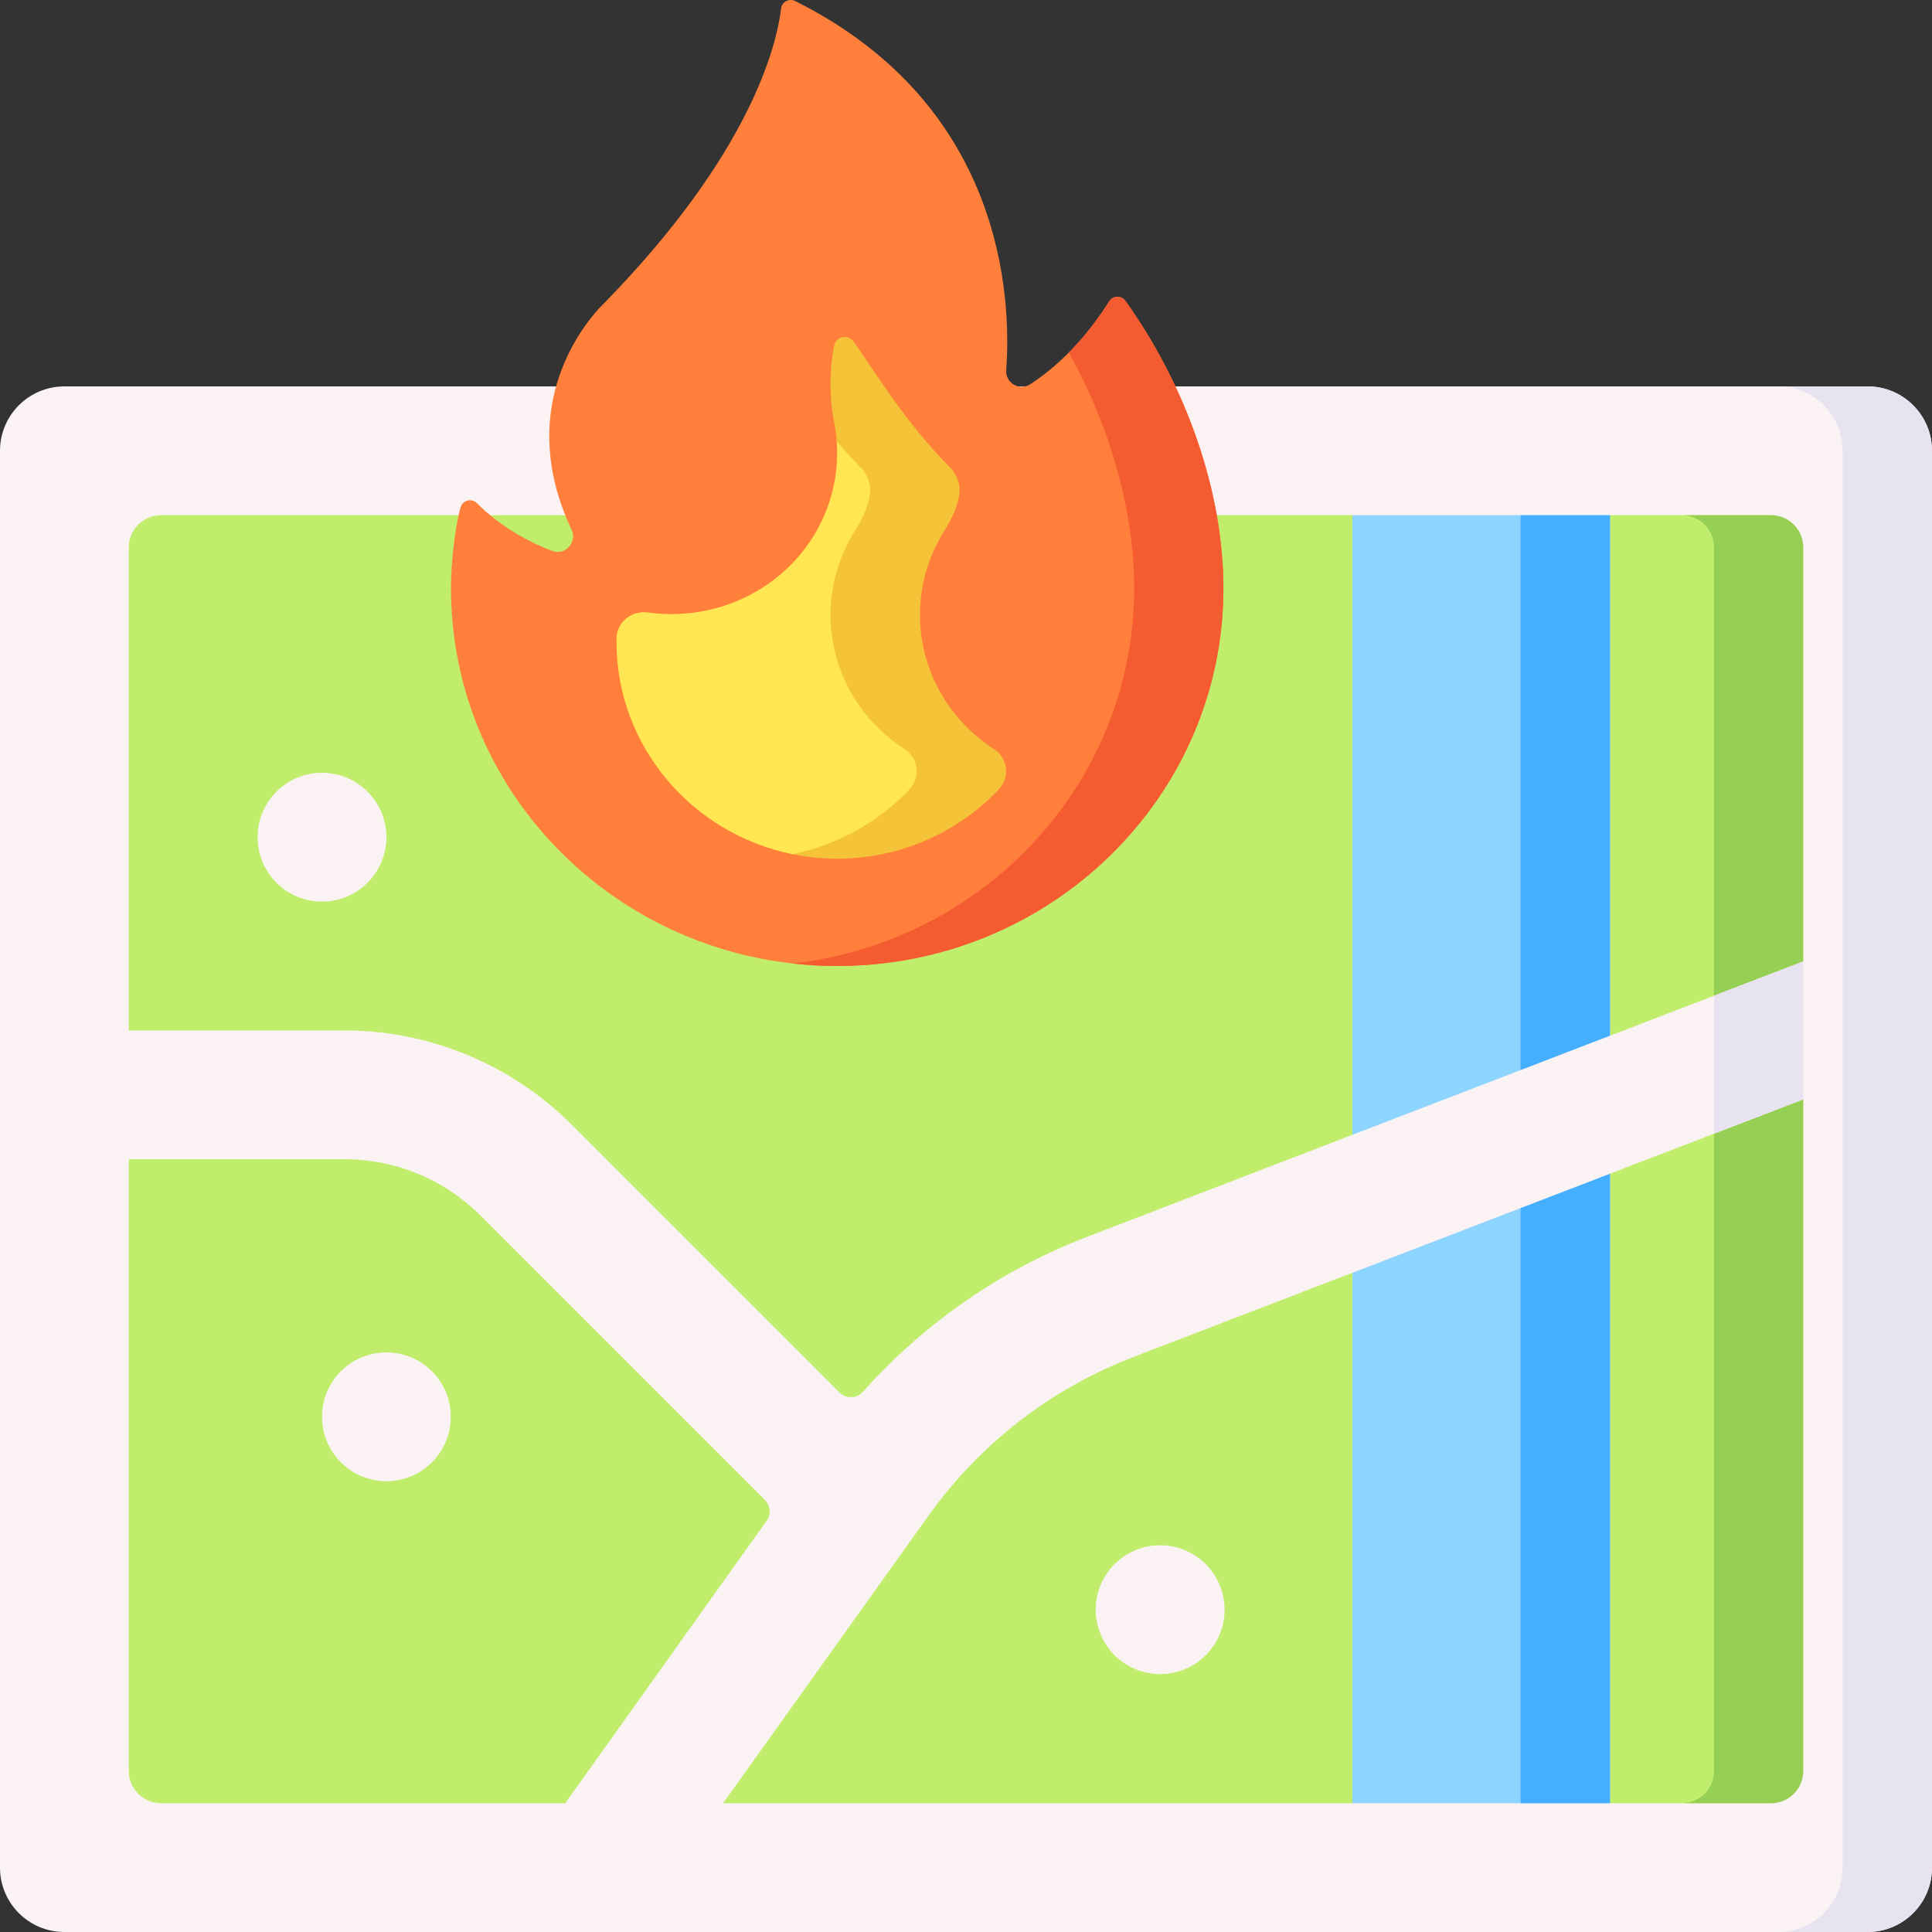 <svg id="Capa_1" enable-background="new 0 0 512 512" height="512" viewBox="0 0 512 512" width="512" xmlns="http://www.w3.org/2000/svg"><rect x="0" y="0" width="512" height="512" fill="#333333" stroke="none"/><g><path d="m17.067 102.401c-9.426 0-17.067 7.641-17.067 17.067v375.466c0 9.426 7.641 17.067 17.067 17.067h477.866c9.426 0 17.067-7.641 17.067-17.067v-375.466c0-9.426-7.641-17.067-17.067-17.067z" fill="#fbf3f3"/><path d="m477.866 145.067c0-4.713-3.821-8.533-8.533-8.533h-42.667l-36.749 8.833-31.518-8.833h-315.732c-4.713 0-8.533 3.821-8.533 8.533v128l7.233 12.832-7.233 21.301v162.133c0 4.713 3.82 8.533 8.533 8.533h107.117l28.317-5.252 13.539 5.252h166.76l32.398-8.995 35.868 8.995h42.667c4.713 0 8.533-3.821 8.533-8.533v-177.98l-11.811-13.745 11.811-22.831z" fill="#c0ed6b"/><path d="m477.866 291.353-11.811-13.745 11.811-22.831v-109.71c0-4.713-3.821-8.533-8.533-8.533h-23.622c4.713 0 8.533 3.82 8.533 8.533v324.266c0 4.713-3.82 8.533-8.533 8.533h23.622c4.713 0 8.533-3.821 8.533-8.533z" fill="#95cf53"/><path d="m494.933 102.401h-23.694c9.426 0 17.067 7.641 17.067 17.067v375.466c0 9.426-7.641 17.066-17.067 17.066h23.694c9.426 0 17.067-7.641 17.067-17.066v-375.466c-.001-9.426-7.641-17.067-17.067-17.067z" fill="#e8e3f0"/><path d="m358.4 136.534h68.267v341.333h-68.267z" fill="#8dd4ff"/><path d="m402.972 136.534h23.694v341.333h-23.694z" fill="#45afff"/><g fill="#fbf3f3"><ellipse cx="307.2" cy="426.667" rx="17.067" ry="17.067" transform="matrix(.181 -.984 .984 .181 -167.988 651.639)"/><circle cx="102.4" cy="375.467" r="17.067"/><circle cx="85.334" cy="221.867" r="17.067"/><path d="m288.135 327.756c-22.955 8.829-43.239 22.896-59.454 41.09-1.63 1.828-4.459 1.909-6.19.177l-70.962-70.961c-16.003-16.003-37.708-24.994-60.34-24.994h-57.055v34.132h57.056c13.675 0 26.533 5.326 36.204 14.996l75.327 75.327c1.474 1.474 1.667 3.798.456 5.495l-53.393 74.849h41.856l54.42-76.189c13.639-19.095 32.425-33.641 54.329-42.064l177.478-68.261v-36.575z"/></g><path d="m454.244 300.438 23.622-9.085v-36.576l-23.622 9.086z" fill="#e8e3f0"/><path d="m293.952 79.862c-4.687 7.422-11.515 15.821-20.891 21.95-2.87 1.876-6.65-.299-6.403-3.719 1.397-19.357-.69-70.227-55.917-97.816-1.59-.794-3.522.2-3.732 1.934-1.169 9.677-7.94 38.151-46.558 77.776l.001.002s-1.09 1.112-1.634 1.662c-5.467 5.968-21.99 27.645-7.347 58.714 1.577 3.345-1.703 6.938-5.16 5.623-5.83-2.219-13.354-6.084-19.915-12.642-1.388-1.387-3.79-.812-4.326 1.056-.005.016-.009.031-.013.047-1.471 5.128-2.542 14.686-2.542 21.45 0 55.285 45.825 100.102 102.353 100.102s102.353-44.817 102.353-100.102c0-25.577-9.809-53.506-25.948-76.135-1.075-1.505-3.335-1.465-4.321.098z" fill="#ff7f3b"/><path d="m209.999 226.365 7.185.126 23.119-10.28 6.826-17.174-13.431-42.716 1.872-39.346h-13.84c1.056 14.079-5.115 27.901-16.731 36.724-7.855 5.966-17.39 9.038-27.003 9.038-2.08 0-4.163-.144-6.235-.433-4.356-.609-8.304 2.545-8.373 6.825-.005.332-.008.662-.008.992 0 27.677 20.04 50.843 46.619 56.244z" fill="#ffe652"/><path d="m298.271 79.764c-1.073-1.505-3.333-1.465-4.32.098-2.783 4.407-6.328 9.156-10.707 13.573 10.939 19.676 17.328 41.833 17.328 62.464 0 51.373-39.572 93.699-90.529 99.433 3.88.437 7.824.669 11.823.669 56.528 0 102.353-44.817 102.353-100.102.001-25.578-9.808-53.506-25.948-76.135z" fill="#f55b31"/><path d="m263.431 198.536c-4.789-3.086-8.99-7.109-12.29-11.936-9.433-13.794-9.803-31.652-.951-45.805 2.261-3.616 4.781-8.733 3.943-12.58-.389-1.787-1.376-3.204-1.792-3.742-.433-.441-.808-.823-.808-.823-.124-.126-.247-.254-.369-.382-11.226-11.546-17.809-22.508-24.941-32.743-.609-.873-1.677-1.332-2.753-1.19-1.231.162-2.214 1.082-2.438 2.271-2.084 11.072.018 20.262.035 20.347.333 1.673.539 3.348.664 5.022 1.779 2.078 3.679 4.175 5.738 6.294.122.127.246.255.369.382 0 0 .375.382.808.823.416.538 1.403 1.955 1.792 3.742.838 3.847-1.681 8.965-3.943 12.58-8.852 14.153-8.481 32.011.951 45.805 3.3 4.826 7.501 8.85 12.29 11.936 3.733 2.406 4.237 7.531 1.198 10.729-8.117 8.544-18.853 14.653-30.936 17.1 3.834.779 7.803 1.191 11.868 1.191 16.86 0 32.078-7.044 42.762-18.29 3.04-3.201 2.536-8.326-1.197-10.731z" fill="#f4c338"/></g></svg>